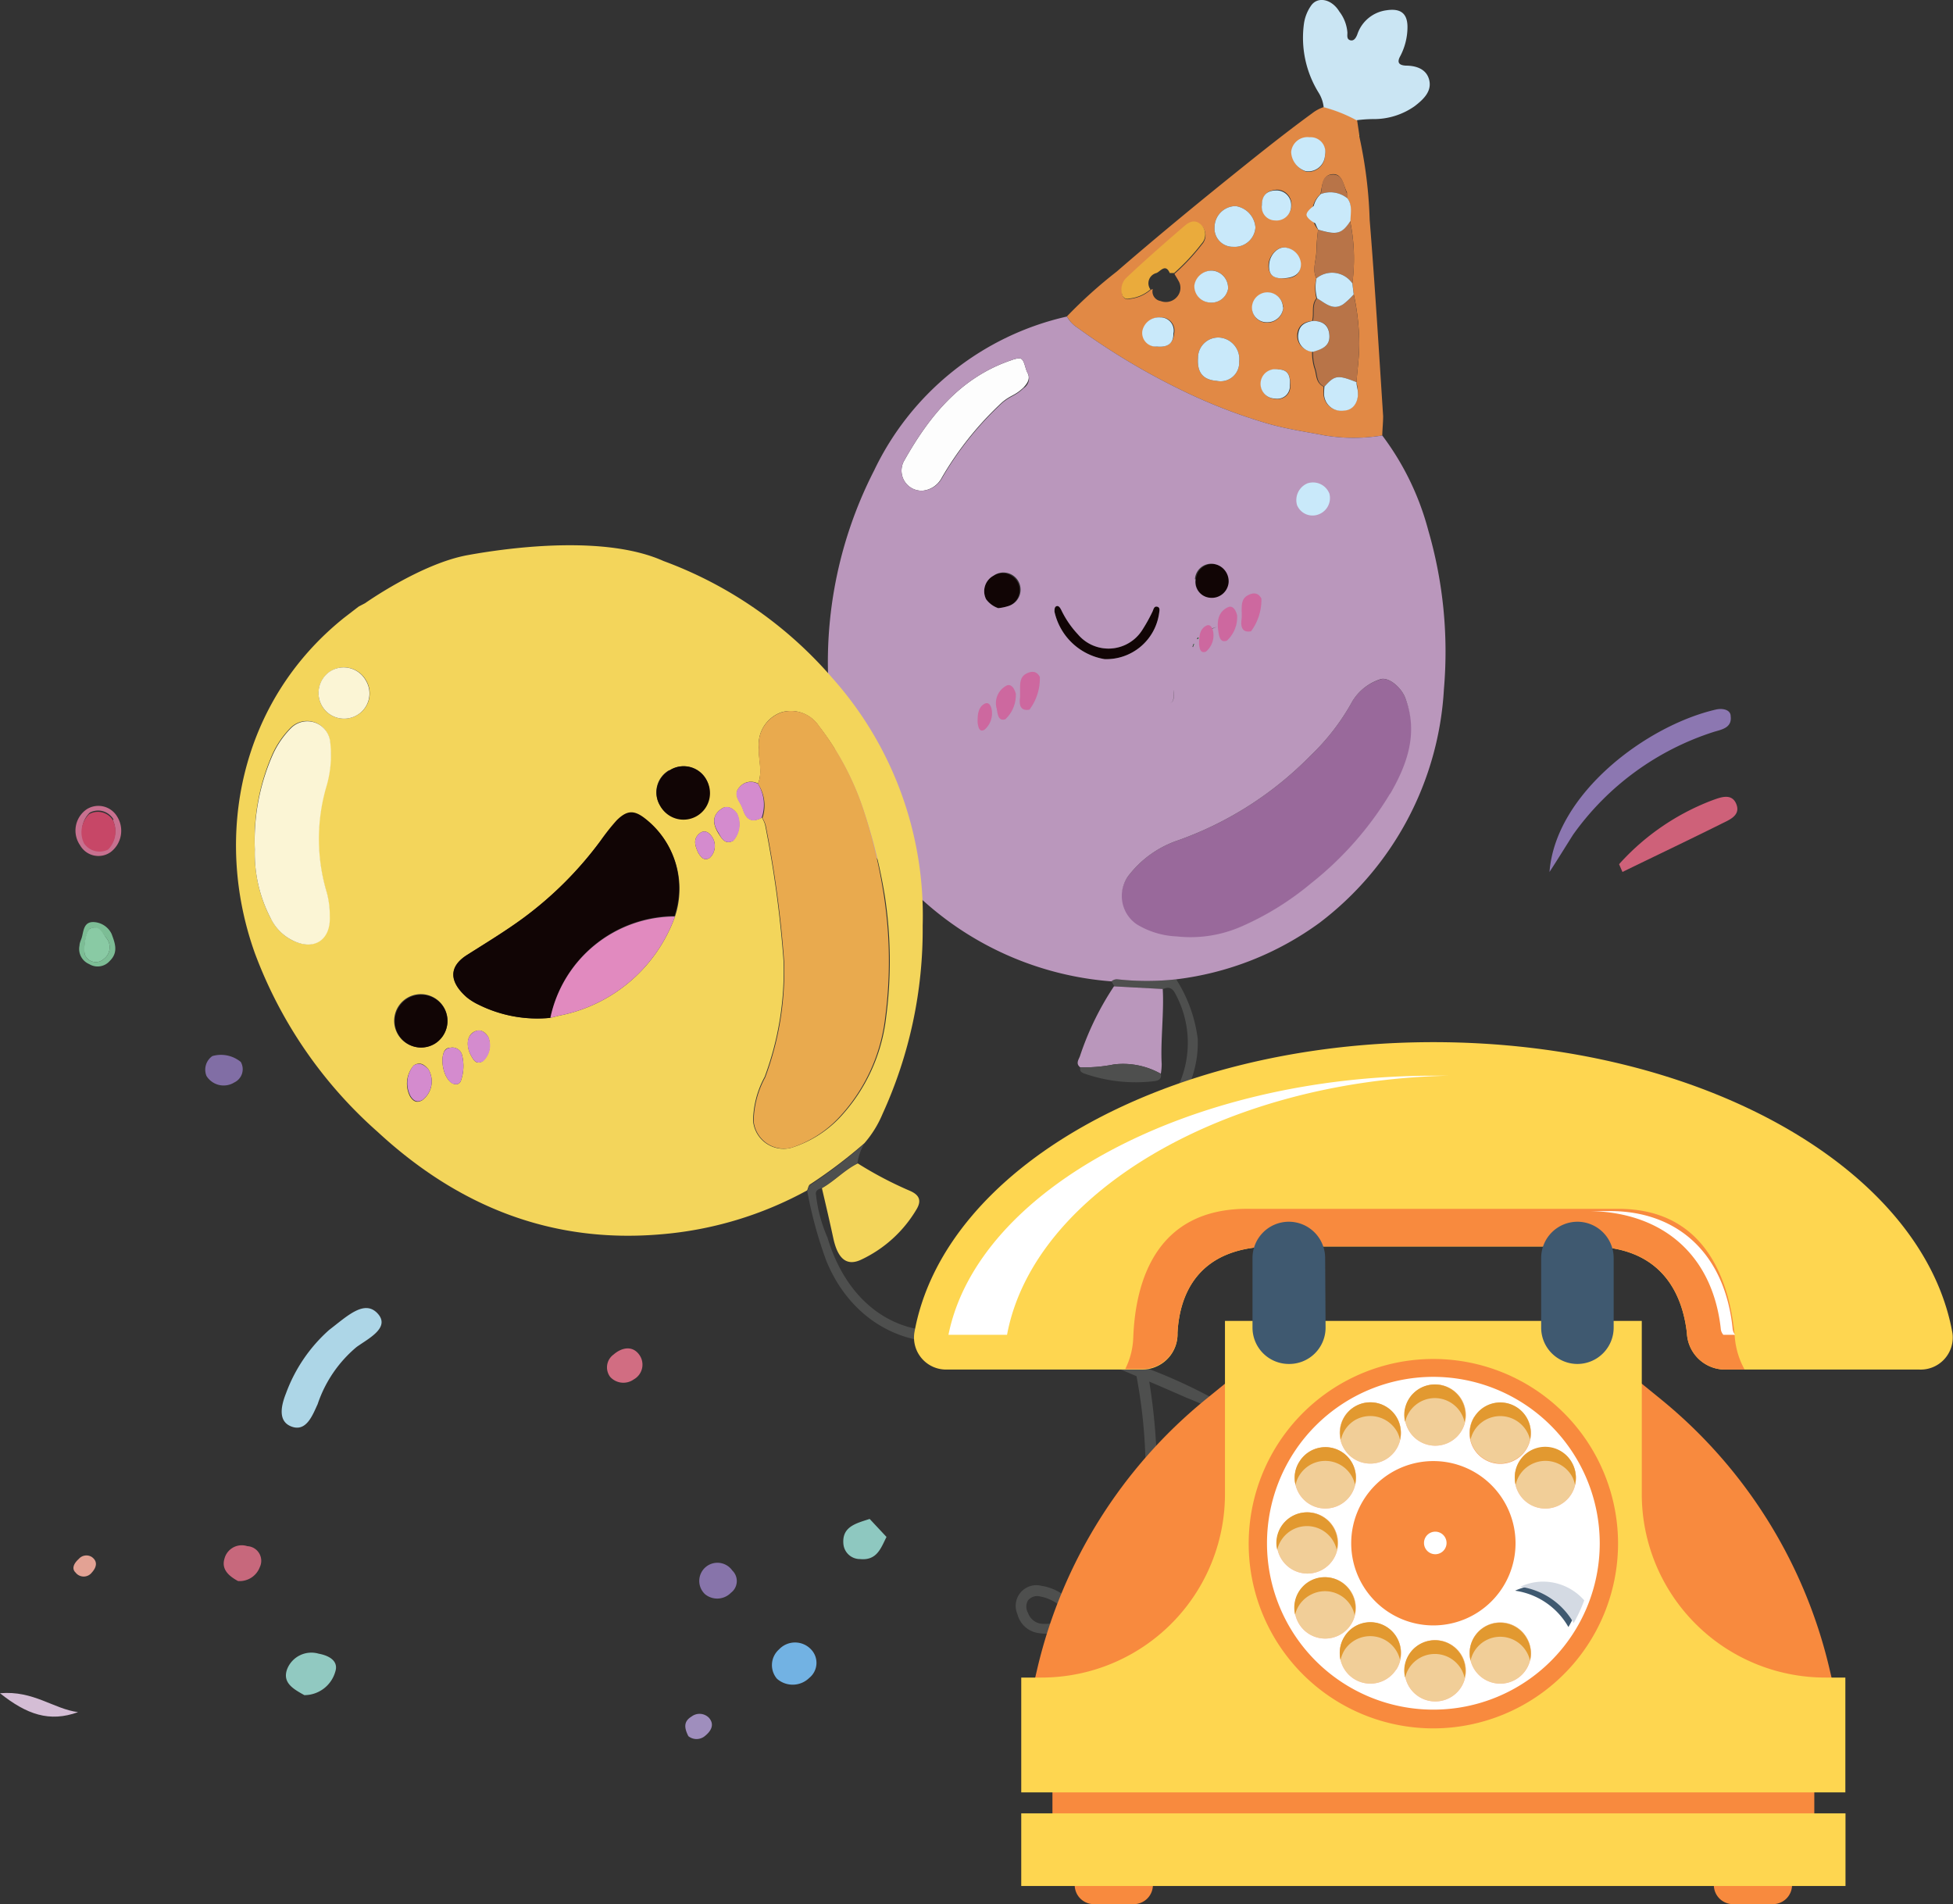 <svg id="Слой_6" data-name="Слой 6" xmlns="http://www.w3.org/2000/svg" viewBox="0 0 133.35 130"><rect x="0" y="0" width="133.35" height="130" fill="#333333" stroke="none"/><defs><style>.cls-1{fill:#c898bf;}.cls-2{fill:#c1e7f4;}.cls-3{fill:#e18945;}.cls-4{fill:#4e4f4e;}.cls-5{fill:#cae5f3;}.cls-6{fill:#ba97bc;}.cls-7{fill:#e9e957;}.cls-8{fill:#99699b;}.cls-9{fill:#fdfdfd;}.cls-10{fill:#110505;}.cls-11{fill:#b87448;}.cls-12{fill:#eaab3c;}.cls-13{fill:#c9e9fa;}.cls-14{fill:#89caa4;}.cls-15{fill:#cd689f;}.cls-16{fill:#f3d55b;}.cls-17{fill:#816ea5;}.cls-18{fill:#c7708f;}.cls-19{fill:#7cbd95;}.cls-20{fill:#e9aa4e;}.cls-21{fill:#fbf5d5;}.cls-22{fill:#e18abf;}.cls-23{fill:#d48bce;}.cls-24{fill:#c74767;}.cls-25{fill:#f88a3e;}.cls-26{fill:#fed650;}.cls-27{fill:#f1ce98;}.cls-28{fill:#fff;}.cls-29{fill:#e29930;}.cls-30{fill:#c75656;}.cls-31{fill:#3f5970;}.cls-32{fill:#d4dae3;}.cls-33{fill:#8ec8c0;}.cls-34{fill:#8c77b1;}.cls-35{fill:#add6e7;}.cls-36{fill:#ce6179;}.cls-37{fill:#91c9c1;}.cls-38{fill:#72b2e3;}.cls-39{fill:#c7687c;}.cls-40{fill:#d4bdd5;}.cls-41{fill:#8774aa;}.cls-42{fill:#d16d82;}.cls-43{fill:#9f8ebd;}.cls-44{fill:#e3a294;}</style></defs><title>04 Курьер позвонит</title><path class="cls-1" d="M63.49,89.19l-.05,0,0,0,.08,0Z"/><path class="cls-2" d="M63.49,89.19l.06,0-.08,0,0,0Z"/><path class="cls-3" d="M94.38,29.73a12,12,0,0,1-3.92,0c-1.34-.26-2.69-.45-4-.84a37.15,37.15,0,0,1-6-2.36,46.73,46.73,0,0,1-6.88-4.15,2.1,2.1,0,0,1-.73-.78,31.85,31.85,0,0,1,3.4-3.06c2.39-2.07,4.83-4.09,7.29-6.08,2-1.61,4-3.23,6.06-4.73a2.58,2.58,0,0,1,.82-.43,10.06,10.06,0,0,1,2.24.89l.15,1V9.3a30.54,30.54,0,0,1,.71,5.7c.36,4.47.63,8.94.92,13.41C94.44,28.85,94.39,29.29,94.38,29.73Zm-15.67-10a.66.66,0,0,0,.53.82,1,1,0,0,0,1.14-.3.93.93,0,0,0,.08-1.09c-.08-.15-.18-.3-.27-.46a14.39,14.39,0,0,0,1.87-2,.93.93,0,0,0,0-1.27c-.41-.42-.82-.25-1.17.06-1.34,1.18-2.68,2.35-4,3.57a1.13,1.13,0,0,0-.25,1.08.37.37,0,0,0,.49.27,2.6,2.6,0,0,0,1.44-.62Zm11.45-6.48A1.75,1.75,0,0,0,90,15.68a14.17,14.17,0,0,0-.12,1.45c0,.63-.3,1.26,0,1.87a2.88,2.88,0,0,0,0,1.37c-.37.46-.15,1-.29,1.54-.51.06-.91.27-1,.82a1.06,1.06,0,0,0,1,1.25,3.78,3.78,0,0,0,.14,1.12c.18.44.06,1,.64,1.3,0,.12,0,.25,0,.38A1.17,1.17,0,0,0,91.78,28c.62,0,1-.6.93-1.33,0-.2-.06-.4-.09-.61.07-.89.2-1.78.19-2.67a16.25,16.25,0,0,0-.38-3.32l-.09-.75a12.77,12.77,0,0,0-.16-4.27c0-.52.18-1.07-.21-1.54,0-.13,0-.28,0-.38-.26-.5-.31-1.3-1-1.24S90.28,12.72,90.16,13.25ZM83.07,26a1.27,1.27,0,0,0,1.54-1.32,1.47,1.47,0,0,0-1.3-1.63,1.38,1.38,0,0,0-1.51,1.39C81.73,25.43,82.14,25.93,83.07,26Zm2.65-10.47a1.59,1.59,0,0,0-1.35-1.46,1.45,1.45,0,0,0-1.44,1.43,1.25,1.25,0,0,0,1.27,1.35A1.42,1.42,0,0,0,85.72,15.53Zm4.75-4.95a1,1,0,0,0-1-1.17,1.12,1.12,0,0,0-1.26,1,1.44,1.44,0,0,0,1,1.32A1.15,1.15,0,0,0,90.47,10.58Zm-6.62,9.15a1.18,1.18,0,0,0-1-1.25,1.19,1.19,0,0,0-1.27,1,1.12,1.12,0,0,0,1,1.17A1.15,1.15,0,0,0,83.85,19.73ZM87.51,19c.86.06,1.33-.28,1.28-1a1.21,1.21,0,0,0-1-1.09c-.52-.12-1.11.49-1.17,1.09S86.85,19,87.51,19ZM79,23.66c.73.07,1.11-.23,1.17-.89a.9.9,0,0,0-.89-1.1,1.16,1.16,0,0,0-1.23.92A.93.93,0,0,0,79,23.66ZM87.62,21a1.06,1.06,0,0,0-2.11-.09,1,1,0,0,0,1,1.12A1.09,1.09,0,0,0,87.62,21Zm-.37,4.23a1,1,0,0,0-1.15,1,1,1,0,0,0,1,1,.85.85,0,0,0,1-.9C88.11,25.7,88,25.21,87.25,25.22ZM86.16,14a.92.92,0,0,0,.91,1,1,1,0,0,0,1.11-1,1,1,0,0,0-1-1.05C86.53,13,86.2,13.28,86.16,14Z"/><path class="cls-4" d="M73.64,118.41a28.94,28.94,0,0,0,.33-5.66c0-.18-.06-.36-.1-.54-.26-1.13-.26-1.13-1.37-.82a3.51,3.51,0,0,1-1.61.1,1.72,1.72,0,0,1-1.42-1.29,1.41,1.41,0,0,1,1.65-1.93,3.39,3.39,0,0,1,2.26,1.4c.29.37.48.32.81.09a9.38,9.38,0,0,0,4-7.57A35.93,35.93,0,0,0,77,91.32a15.56,15.56,0,0,1-.56-6.47,10.8,10.8,0,0,0-.34-3.8c-.39-1-.49-1.15.12-1.94a23.83,23.83,0,0,1,2.68-2.82,7,7,0,0,0,1.37-8.41c-.2-.41-.44-.54-.85-.36l-3.33-.18L75.89,67a.54.54,0,0,1,.42-.14,18.26,18.26,0,0,0,4,0,9.79,9.79,0,0,1,1.47,4.06,7.3,7.3,0,0,1-1.73,5c-1,1.14-2.13,2.21-3.13,3.37s-.55,1.35.47,2.57l.58-.78c.51-.67.73-.57,1.51-.92A1.84,1.84,0,0,1,82,80.8c.59,1,.82,1.44,0,2.14a3.52,3.52,0,0,1-3.68.46c-.55-.21-.68-.06-.83.43a11.92,11.92,0,0,0,.12,6.46A41.47,41.47,0,0,1,79,100.44c0,2.74-.35,5.4-2.05,7.69a9.48,9.48,0,0,1-2.48,2.33.5.5,0,0,0-.24.74,7.44,7.44,0,0,1,.38,3.68M79.4,83a2.64,2.64,0,0,0,2.19-.71c.47-.48.12-.54-.29-1.11s-.92-.49-1.46-.28-.72,0-1.12.53c-.27.33-.76.72-.59,1.09S79,82.89,79.4,83Zm-6.35,27.41a3,3,0,0,0-2-1.41.82.82,0,0,0-.85.25.85.85,0,0,0,0,.88,1.09,1.09,0,0,0,1,.73A3,3,0,0,0,73.05,110.36Z"/><path class="cls-5" d="M92.62,8.21a10.06,10.06,0,0,0-2.24-.89,2.35,2.35,0,0,0-.35-1,7.12,7.12,0,0,1-1-4.68A2.85,2.85,0,0,1,89.53.37c.45-.63,1.4-.44,1.92.42A2.68,2.68,0,0,1,92,2.22c0,.21-.06.46.2.53s.4-.2.48-.41a2.43,2.43,0,0,1,2-1.64c1-.15,1.46.25,1.42,1.27a4.29,4.29,0,0,1-.49,1.86c-.24.43-.1.62.37.65.7,0,1.43.22,1.61,1s-.43,1.33-1,1.77a4.83,4.83,0,0,1-2.85.88A9.46,9.46,0,0,0,92.62,8.21Z"/><path class="cls-6" d="M76.06,67.34l3.33.18c.1,1.48-.16,3.63-.07,5.11a4,4,0,0,1-.06.68,5.24,5.24,0,0,0-3.2-.64,10.47,10.47,0,0,1-2.3.2c-.36-.27-.07-.57,0-.83A19.86,19.86,0,0,1,76.06,67.34Z"/><path class="cls-4" d="M73.76,72.87a10.47,10.47,0,0,0,2.3-.2,5.24,5.24,0,0,1,3.2.64c.08.42-.24.48-.51.51A10.61,10.61,0,0,1,74,73.28C73.82,73.21,73.7,73.1,73.76,72.87Z"/><polygon class="cls-7" points="92.78 9.3 92.77 9.24 92.82 9.27 92.78 9.3"/><path class="cls-8" d="M80.34,64a5.68,5.68,0,0,1-2.73-.83A2.34,2.34,0,0,1,77,59.86a7.12,7.12,0,0,1,3.47-2.5,23.81,23.81,0,0,0,9-5.76,15.3,15.3,0,0,0,2.88-3.74,3.4,3.4,0,0,1,1.85-1.46c.57-.25,1.46.51,1.74,1.22,1,2.4.21,4.53-1,6.59a22.81,22.81,0,0,1-5.41,6.13,19.68,19.68,0,0,1-4.71,2.92A8.62,8.62,0,0,1,80.34,64Z"/><path class="cls-9" d="M63,33.5a1.37,1.37,0,0,1-1.29-2c1.72-3.06,3.85-5.73,7.35-6.91a2,2,0,0,1,.53-.13c.36,0,.37.62.57,1s0,.7-.28,1c-.6.57-.82.48-1.45,1a22.18,22.18,0,0,0-4.12,5.14A1.65,1.65,0,0,1,63,33.5Z"/><path class="cls-10" d="M75.42,45A4.2,4.2,0,0,1,72,41.76c0-.15,0-.34.15-.38s.25.14.32.28a6.46,6.46,0,0,0,1.14,1.66A2.72,2.72,0,0,0,78,43a11.17,11.17,0,0,0,.68-1.22c.08-.15.1-.41.33-.36s.15.3.13.47A3.64,3.64,0,0,1,75.42,45Z"/><path class="cls-10" d="M68.2,41.52a1.72,1.72,0,0,1-.87-.61,1.2,1.2,0,0,1,.52-1.61,1.16,1.16,0,1,1,1,2.08A3.25,3.25,0,0,1,68.2,41.52Z"/><path class="cls-10" d="M82.66,40.83a1.09,1.09,0,0,1-1-1.27,1.12,1.12,0,0,1,1.2-1.05,1.2,1.2,0,0,1,1.1,1.26A1.15,1.15,0,0,1,82.66,40.83Z"/><path class="cls-11" d="M89.64,21.91c.14-.51-.08-1.08.29-1.54.56.32,1.08.87,1.79.4a5,5,0,0,0,.71-.67,16.25,16.25,0,0,1,.38,3.32c0,.89-.12,1.78-.19,2.67-1.28-.51-1.49-.48-2.19.31-.58-.25-.46-.86-.64-1.3A3.78,3.78,0,0,1,89.65,24c.58-.17,1.17-.33,1.12-1.11S90.28,21.92,89.64,21.91Z"/><path class="cls-12" d="M78.55,19.76a2.6,2.6,0,0,1-1.44.62.37.37,0,0,1-.49-.27A1.13,1.13,0,0,1,76.87,19c1.29-1.22,2.63-2.39,4-3.57.35-.31.76-.48,1.17-.06a.93.93,0,0,1,0,1.27,14.39,14.39,0,0,1-1.87,2l-.3,0c-.29-.68-.66-.09-.91,0A.72.72,0,0,0,78.55,19.76Z"/><path class="cls-11" d="M92.18,15.08a12.77,12.77,0,0,1,.16,4.27A1.68,1.68,0,0,0,89.89,19c-.33-.61,0-1.24,0-1.87A14.17,14.17,0,0,1,90,15.68C91.27,16.06,91.58,16,92.18,15.08Z"/><path class="cls-13" d="M83.07,26c-.93-.07-1.34-.57-1.27-1.56a1.38,1.38,0,0,1,1.51-1.39,1.47,1.47,0,0,1,1.3,1.63A1.27,1.27,0,0,1,83.07,26Z"/><path class="cls-13" d="M85.72,15.53a1.42,1.42,0,0,1-1.52,1.32,1.25,1.25,0,0,1-1.27-1.35,1.45,1.45,0,0,1,1.44-1.43A1.59,1.59,0,0,1,85.72,15.53Z"/><path class="cls-13" d="M89.89,19a1.68,1.68,0,0,1,2.45.35l.09.75a5,5,0,0,1-.71.67c-.71.47-1.23-.08-1.79-.4A2.88,2.88,0,0,1,89.89,19Z"/><path class="cls-13" d="M90.43,26.4c.7-.79.91-.82,2.19-.31,0,.21.07.41.09.61.08.73-.31,1.31-.93,1.33a1.17,1.17,0,0,1-1.37-1.25C90.41,26.65,90.42,26.52,90.43,26.4Z"/><path class="cls-13" d="M90.47,10.58a1.15,1.15,0,0,1-1.31,1.11,1.44,1.44,0,0,1-1-1.32,1.12,1.12,0,0,1,1.26-1A1,1,0,0,1,90.47,10.58Z"/><path class="cls-13" d="M83.85,19.73a1.15,1.15,0,0,1-1.3.92,1.12,1.12,0,0,1-1-1.17,1.19,1.19,0,0,1,1.27-1A1.18,1.18,0,0,1,83.85,19.73Z"/><path class="cls-13" d="M87.51,19c-.66,0-.92-.34-.85-1s.65-1.21,1.17-1.09a1.21,1.21,0,0,1,1,1.09C88.84,18.68,88.37,19,87.51,19Z"/><path class="cls-13" d="M79,23.66a.93.93,0,0,1-1-1.07,1.16,1.16,0,0,1,1.23-.92.9.9,0,0,1,.89,1.1C80.13,23.43,79.75,23.73,79,23.66Z"/><path class="cls-13" d="M87.62,21a1.09,1.09,0,0,1-1.13,1,1,1,0,0,1-1-1.12,1.06,1.06,0,0,1,2.11.09Z"/><path class="cls-6" d="M98.59,47.05A29.7,29.7,0,0,0,97.52,36.2a18.71,18.71,0,0,0-3.14-6.47,12,12,0,0,1-3.92,0c-1.34-.26-2.69-.45-4-.84a37.15,37.15,0,0,1-6-2.36,46.73,46.73,0,0,1-6.88-4.15,2.15,2.15,0,0,1-.73-.77A19.28,19.28,0,0,0,59.69,32.11a28.7,28.7,0,0,0-2.94,16.67c.82,8,1.21,8.32,6.41,12.82A21.66,21.66,0,0,0,75.89,67a.54.54,0,0,1,.42-.14,18.26,18.26,0,0,0,4,0A20.83,20.83,0,0,0,90.1,63,21.53,21.53,0,0,0,98.59,47.05ZM67.33,40.91a1.21,1.21,0,0,1,.51-1.61,1.17,1.17,0,1,1,1,2.08,3.25,3.25,0,0,1-.69.14A1.72,1.72,0,0,1,67.33,40.91ZM69.89,26.5c-.6.57-.82.48-1.45,1a22.18,22.18,0,0,0-4.12,5.14A1.65,1.65,0,0,1,63,33.5a1.37,1.37,0,0,1-1.29-2c1.72-3.06,3.85-5.73,7.35-6.91a2,2,0,0,1,.53-.13c.36,0,.37.62.57,1A.78.78,0,0,1,69.89,26.5ZM75.42,45A4.2,4.2,0,0,1,72,41.76c0-.15,0-.34.15-.38s.25.14.32.28a6.63,6.63,0,0,0,1.14,1.66A2.73,2.73,0,0,0,78,43a11.17,11.17,0,0,0,.68-1.22c.08-.15.1-.41.33-.36s.15.3.13.47A3.64,3.64,0,0,1,75.42,45Zm6-.84-.17.14h0l.17-.14.07-.2.06,0A1.83,1.83,0,0,0,81.46,44.18Zm.29-.54.1-.11a.86.86,0,0,1,.07.1l0,0Zm.6-.4-.08-.06a1.06,1.06,0,0,1,.15-.15c.06-.06.09,0,0,0s0,0,.06-.07c.65,0,1.15-.52,1.85-.54-.72,0-1.22.54-1.91.61A.47.47,0,0,1,82.35,43.24Zm-.72-3.68a1.12,1.12,0,0,1,1.2-1.05,1.2,1.2,0,0,1,1.1,1.26,1.15,1.15,0,0,1-1.27,1.06A1.09,1.09,0,0,1,81.63,39.56ZM79.8,48c.46,0,.28-.58.34-.9h0C80.11,47.45,80.26,48,79.8,48Zm15.11,6.19a22.81,22.81,0,0,1-5.41,6.13,19.68,19.68,0,0,1-4.71,2.92,8.62,8.62,0,0,1-4.45.69,5.68,5.68,0,0,1-2.73-.83A2.34,2.34,0,0,1,77,59.86a7.12,7.12,0,0,1,3.47-2.5,23.81,23.81,0,0,0,9-5.76,15.3,15.3,0,0,0,2.88-3.74,3.46,3.46,0,0,1,1.85-1.47c.57-.24,1.46.52,1.74,1.23C96.86,50,96.11,52.15,94.91,54.21Z"/><path class="cls-13" d="M89.64,21.91c.64,0,1.09.26,1.13,1s-.54.94-1.12,1.11a1.06,1.06,0,0,1-1-1.25C88.73,22.18,89.13,22,89.64,21.91Z"/><path class="cls-13" d="M87.25,25.22c.74,0,.86.48.82,1.09a.85.85,0,0,1-1,.9,1,1,0,0,1-1-1A1,1,0,0,1,87.25,25.22Z"/><path class="cls-13" d="M86.16,14c0-.69.37-1,1-1a1,1,0,0,1,1,1.05,1,1,0,0,1-1.11,1A.92.92,0,0,1,86.16,14Z"/><path class="cls-11" d="M92,13.54a1.84,1.84,0,0,0-1.82-.29c.13-.53,0-1.28.77-1.33s.79.74,1,1.24C92,13.26,92,13.41,92,13.54Z"/><path class="cls-8" d="M82.45,43.13l-.1.11-.08-.06a1.06,1.06,0,0,1,.15-.15C82.48,43,82.51,43,82.45,43.13Z"/><path class="cls-14" d="M81.85,43.53a.86.86,0,0,1,.07.1l0,0-.12,0Z"/><path class="cls-14" d="M81.46,44.18l.07-.2.06,0-.13.16Z"/><path class="cls-14" d="M81.29,44.32l.17-.14h0l-.17.14Z"/><path class="cls-13" d="M92,13.54a1.84,1.84,0,0,0-1.82-.29,1.65,1.65,0,0,0-.48.81c-.28.21-.48.42-.49.59s.26.42.6.6a3.26,3.26,0,0,0,.2.43c1.29.38,1.6.3,2.2-.6C92.21,14.56,92.36,14,92,13.54Zm-1.22,0-.07,0Z"/><path class="cls-15" d="M86.13,40.87a3.64,3.64,0,0,1-.71,2.23c-.51.09-.75-.17-.64-.87a4.55,4.55,0,0,0,0-.52c0-.41,0-.83.39-1.05S85.91,40.44,86.13,40.87Z"/><path class="cls-15" d="M83.86,41.45c.29-.12.51.15.61.56a2.18,2.18,0,0,1-.7,1.73c-.46.16-.53-.27-.59-.69C83.07,42.27,83.26,41.72,83.86,41.45Z"/><path class="cls-15" d="M81.87,44c0-.43,0-1,.45-1.26.3-.18.46.08.52.42a1.45,1.45,0,0,1-.5,1.33C82,44.61,81.92,44.37,81.87,44Z"/><path class="cls-15" d="M71,46.22a3.54,3.54,0,0,1-.71,2.23c-.51.09-.74-.17-.64-.86,0-.18,0-.35,0-.53,0-.41,0-.83.39-1.05S70.79,45.8,71,46.22Z"/><path class="cls-15" d="M68.74,46.8c.29-.12.51.16.62.56a2.26,2.26,0,0,1-.71,1.74c-.46.16-.53-.28-.59-.7A1.35,1.35,0,0,1,68.74,46.8Z"/><path class="cls-15" d="M66.75,49.32c0-.43,0-1,.45-1.26.3-.17.46.08.52.43a1.47,1.47,0,0,1-.5,1.33C66.9,50,66.8,49.72,66.75,49.32Z"/><path class="cls-16" d="M45.3,38.3a28,28,0,0,1,11.54,8A24.35,24.35,0,0,1,63,63.2a30.27,30.27,0,0,1-2.74,12.85,7.39,7.39,0,0,1-1.24,2,33.78,33.78,0,0,1-3.71,2.81c-.11.06-.13.27-.2.41a25,25,0,0,1-10,3c-7.5.64-13.86-1.94-19.33-7a30.41,30.41,0,0,1-8.38-12.2c-2.86-8-1-17.21,6.09-22.89l1-.77.44-.23s3.81-2.7,7-3.28S41.43,36.56,45.3,38.3ZM37.58,69.49l.6-.15a10.54,10.54,0,0,0,7.91-6.77A6,6,0,0,0,44.15,56c-.83-.64-1.32-.64-2,.07A13.57,13.57,0,0,0,41,57.41a25,25,0,0,1-5.26,5.27c-1.24.91-2.56,1.69-3.84,2.52s-1.23,1.82,0,2.9a4,4,0,0,0,.79.49A9,9,0,0,0,37.58,69.49Zm14.17-16a1,1,0,0,0-1.25.25c-.36.37-.16.75.06,1.12a2.68,2.68,0,0,1,.21.49c.23.67.66.79,1.25.47a2.12,2.12,0,0,1,.22.49,76.24,76.24,0,0,1,1.26,9.29,20.72,20.72,0,0,1-1.29,7.92,6.46,6.46,0,0,0-.79,3A2.09,2.09,0,0,0,54,78.37a7.72,7.72,0,0,0,3.33-2.06,12,12,0,0,0,3.17-6.83,29.53,29.53,0,0,0-.08-8.29A37.53,37.53,0,0,0,59,55.42a19.23,19.23,0,0,0-3.09-5.85,2.3,2.3,0,0,0-2.56-.94A2.32,2.32,0,0,0,51.81,51C51.77,51.85,52.1,52.69,51.75,53.51Zm-33.26,9.2a3.26,3.26,0,0,0,1.37,1.45c1.48.8,2.7.08,2.63-1.6a6.12,6.12,0,0,0-.2-1.61,12.72,12.72,0,0,1,0-7.36,7.62,7.62,0,0,0,.22-3,1.57,1.57,0,0,0-2.67-.88,6.23,6.23,0,0,0-1.23,1.78A14.57,14.57,0,0,0,17.4,58,9.56,9.56,0,0,0,18.49,62.71Zm11.2,8.55a1.81,1.81,0,0,0,.63-2.44,1.82,1.82,0,1,0-.63,2.44Zm16-18.66A1.74,1.74,0,0,0,45.07,55a1.81,1.81,0,1,0,3.1-1.88A1.77,1.77,0,0,0,45.71,52.6ZM22,48.22a1.74,1.74,0,0,0,2.37.61A1.71,1.71,0,0,0,25,46.46a1.73,1.73,0,0,0-2.42-.64A1.77,1.77,0,0,0,22,48.22ZM29.25,73c-.24-.27-.54-.56-1-.26A1.9,1.9,0,0,0,28,74.86c.2.32.45.48.84.25A1.61,1.61,0,0,0,29.25,73ZM49.34,55.17c-.68.42-.74,1-.29,1.72.24.39.49.79,1,.51a1.71,1.71,0,0,0,.26-1.86C50.06,55.17,49.67,55,49.34,55.17ZM30.44,73.44c.18.33.35.53.63.58a.35.35,0,0,0,.41-.27A3,3,0,0,0,31.54,72a.68.68,0,0,0-.79-.47c-.41,0-.48.35-.53.66A2.46,2.46,0,0,0,30.44,73.44Zm1.77-1.29c.17.3.36.53.74.3a1.48,1.48,0,0,0,.37-1.69c-.24-.34-.56-.55-1-.29S31.8,71.47,32.21,72.15ZM47.67,58.21c.22.38.45.58.8.35a1.12,1.12,0,0,0,.16-1.41c-.21-.32-.51-.52-.84-.27C47.26,57.29,47.5,57.81,47.67,58.21Z"/><path class="cls-4" d="M55.12,81.32c.07-.14.09-.35.2-.41A33.78,33.78,0,0,0,59,78.1a3.7,3.7,0,0,0-.46,1.33c-.9.44-1.58,1.2-2.45,1.69-.23.07-.44.17-.37.48a10,10,0,0,0,.78,2.89c1.7,5.66,6.45,7.65,11,5.58.8-.37.79-.4.18-1a3.5,3.5,0,0,1-1.21-2.76,2.27,2.27,0,0,1,2-2.07,2,2,0,0,1,2.15,1.64,3.2,3.2,0,0,1-.62,3c-.51.63-.25.82.3,1.1,2.63,1.31,5.39,2.32,8.09,3.46a36.23,36.23,0,0,1,7.77,4.08,8.15,8.15,0,0,1,3.15,4,5,5,0,0,1-1.23,5.09,4.89,4.89,0,0,1-5.42.37,2.65,2.65,0,0,1-1.48-2.63A1.3,1.3,0,0,1,82.6,103a2,2,0,0,1,1.89,1.27c0,.15,0,.27-.12.32s-.18,0-.26-.1,0-.1-.08-.14c-.57-.78-1.46-1.09-2-.68a1.73,1.73,0,0,0,.12,2.15,3.88,3.88,0,0,0,3.93,1.09,3.24,3.24,0,0,0,2.66-2.63,5.15,5.15,0,0,0-1.48-4.85,18.43,18.43,0,0,0-6.24-4c-3.11-1.38-6.27-2.65-9.41-4-.84-.35-1.6-.93-2.44-1.19s-1.57.69-2.42,1c-4.34,1.31-8.56-.79-10.34-5.19A28.93,28.93,0,0,1,55.12,81.32Zm12.6,6.44a4.38,4.38,0,0,0,.88,1c.19.18.34.27.59,0a3,3,0,0,0,.64-3A1.18,1.18,0,0,0,68,85.2C67.2,85.7,67.07,86.66,67.72,87.76Z"/><path class="cls-16" d="M56.12,81.12c.87-.49,1.55-1.25,2.45-1.69a25.7,25.7,0,0,0,3.56,1.87c.67.29.8.69.44,1.28A8.66,8.66,0,0,1,58.8,86c-1,.47-1.61-.07-1.91-1.5C56.64,83.34,56.38,82.23,56.12,81.12Z"/><path class="cls-17" d="M16,73.9a1.38,1.38,0,0,1-1.9-.44,1.13,1.13,0,0,1,.4-1.36,2.13,2.13,0,0,1,1.94.4A1,1,0,0,1,16,73.9Z"/><path class="cls-3" d="M43.36,33.73"/><path class="cls-18" d="M8,55.75a1.83,1.83,0,0,1-.44,2.42,1.44,1.44,0,0,1-2.09-.46,1.76,1.76,0,0,1,.45-2.46A1.49,1.49,0,0,1,8,55.75Zm-.25.2a1.21,1.21,0,0,0-1.62-.47,1.72,1.72,0,0,0-.35,2,1.28,1.28,0,0,0,1.64.42A1.75,1.75,0,0,0,7.71,56Z"/><path class="cls-19" d="M7.62,63.76c.23.62.48,1.25-.12,1.84a1.1,1.1,0,0,1-1.41.22,1.12,1.12,0,0,1-.66-1.27c0-.2.12-.4.17-.6.11-.44.14-1,.76-1A1.43,1.43,0,0,1,7.62,63.76ZM7.23,64c-.23-.27-.44-.81-1.06-.61-.28.09-.54,1.58-.33,1.88a.8.8,0,0,0,1.21.23A1,1,0,0,0,7.23,64Z"/><path class="cls-20" d="M51.75,53.51c.35-.82,0-1.66.06-2.49a2.32,2.32,0,0,1,1.56-2.39,2.3,2.3,0,0,1,2.56.94A19.23,19.23,0,0,1,59,55.42a37.53,37.53,0,0,1,1.36,5.77,29.53,29.53,0,0,1,.08,8.29,12,12,0,0,1-3.17,6.83A7.72,7.72,0,0,1,54,78.37a2.09,2.09,0,0,1-2.54-1.82,6.46,6.46,0,0,1,.79-3,20.72,20.72,0,0,0,1.29-7.92,76.24,76.24,0,0,0-1.26-9.29,2.12,2.12,0,0,0-.22-.49A2.67,2.67,0,0,0,51.75,53.51Z"/><path class="cls-10" d="M37.58,69.49a9,9,0,0,1-4.91-.9,4,4,0,0,1-.79-.49c-1.24-1.08-1.24-2.12,0-2.9s2.6-1.61,3.84-2.52A25,25,0,0,0,41,57.41,13.57,13.57,0,0,1,42.11,56c.72-.71,1.21-.71,2-.07a6,6,0,0,1,1.94,6.6A8.72,8.72,0,0,0,37.58,69.49Z"/><path class="cls-21" d="M18.49,62.71A9.56,9.56,0,0,1,17.4,58a14.57,14.57,0,0,1,1.24-6.51,6.23,6.23,0,0,1,1.23-1.78,1.57,1.57,0,0,1,2.67.88,7.62,7.62,0,0,1-.22,3,12.72,12.72,0,0,0,0,7.36,6.12,6.12,0,0,1,.2,1.61c.07,1.68-1.15,2.4-2.63,1.6A3.26,3.26,0,0,1,18.49,62.71Z"/><path class="cls-22" d="M37.58,69.49a8.72,8.72,0,0,1,8.51-6.92,10.54,10.54,0,0,1-7.91,6.77Z"/><path class="cls-10" d="M29.69,71.26a1.8,1.8,0,1,1,.63-2.44A1.83,1.83,0,0,1,29.69,71.26Z"/><path class="cls-10" d="M45.71,52.6a1.77,1.77,0,0,1,2.46.54A1.81,1.81,0,1,1,45.07,55,1.74,1.74,0,0,1,45.71,52.6Z"/><path class="cls-21" d="M22,48.22a1.77,1.77,0,0,1,.56-2.4,1.73,1.73,0,0,1,2.42.64,1.71,1.71,0,0,1-.61,2.37A1.74,1.74,0,0,1,22,48.22Z"/><path class="cls-23" d="M51.75,53.51A2.67,2.67,0,0,1,52,55.84c-.59.32-1,.2-1.25-.47a2.68,2.68,0,0,0-.21-.49c-.22-.37-.42-.75-.06-1.12A1,1,0,0,1,51.75,53.51Z"/><path class="cls-23" d="M29.25,73a1.61,1.61,0,0,1-.38,2.08c-.39.23-.64.07-.84-.25a1.9,1.9,0,0,1,.21-2.09C28.71,72.47,29,72.76,29.25,73Z"/><path class="cls-23" d="M49.34,55.17c.33-.2.72,0,1,.37a1.71,1.71,0,0,1-.26,1.86c-.55.28-.8-.12-1-.51C48.6,56.17,48.66,55.59,49.34,55.17Z"/><path class="cls-23" d="M30.44,73.44a2.46,2.46,0,0,1-.22-1.25c.05-.31.12-.61.53-.66a.68.68,0,0,1,.79.47,3,3,0,0,1-.06,1.75.35.35,0,0,1-.41.27C30.79,74,30.62,73.77,30.44,73.44Z"/><path class="cls-23" d="M32.21,72.15c-.41-.68-.36-1.38.12-1.68s.75,0,1,.29A1.48,1.48,0,0,1,33,72.45C32.57,72.68,32.38,72.45,32.21,72.15Z"/><path class="cls-23" d="M47.67,58.21c-.17-.4-.41-.92.12-1.33.33-.25.63-.05.84.27a1.12,1.12,0,0,1-.16,1.41C48.12,58.79,47.89,58.59,47.67,58.21Z"/><path class="cls-24" d="M7.71,56a1.75,1.75,0,0,1-.33,2,1.28,1.28,0,0,1-1.64-.42,1.72,1.72,0,0,1,.35-2A1.21,1.21,0,0,1,7.71,56Z"/><path class="cls-14" d="M7.23,64a1,1,0,0,1-.18,1.5.8.8,0,0,1-1.21-.23c-.21-.3,0-1.79.33-1.88C6.79,63.14,7,63.68,7.23,64Z"/><path class="cls-13" d="M90.77,33.7A1.19,1.19,0,0,1,90,35.13a1.14,1.14,0,0,1-1.44-.65A1.24,1.24,0,0,1,89.27,33,1.2,1.2,0,0,1,90.77,33.7Z"/><path class="cls-25" d="M78.72,128.69a1.31,1.31,0,0,1-1.3,1.31H74.69a1.31,1.31,0,0,1-1.31-1.31h0a1.31,1.31,0,0,1,1.31-1.31h2.73a1.31,1.31,0,0,1,1.3,1.31Z"/><path class="cls-25" d="M122.36,128.69a1.31,1.31,0,0,1-1.31,1.31h-2.73a1.31,1.31,0,0,1-1.3-1.31h0a1.31,1.31,0,0,1,1.3-1.31h2.73a1.31,1.31,0,0,1,1.31,1.31Z"/><rect class="cls-25" x="71.86" y="121.76" width="52.02" height="2.46"/><path class="cls-25" d="M125.47,116.29H122.9a12.75,12.75,0,0,1-12.74-12.74V92.89l3.27,2.66a33.62,33.62,0,0,1,11.46,18.27Z"/><path class="cls-25" d="M72.84,116.29H70.27l.58-2.47A33.62,33.62,0,0,1,82.31,95.55l3.27-2.66v10.66A12.75,12.75,0,0,1,72.84,116.29Z"/><path class="cls-26" d="M124.64,114.53A12.53,12.53,0,0,1,112.1,102V90.18H83.64V102A12.53,12.53,0,0,1,71.1,114.53H69.73v7.84H126v-7.84Z"/><path class="cls-25" d="M97.87,118a12.61,12.61,0,1,1,12.61-12.61A12.63,12.63,0,0,1,97.87,118Z"/><path class="cls-27" d="M100.68,96.7a2.09,2.09,0,1,1,.64,2.89A2.08,2.08,0,0,1,100.68,96.7ZM98,94.52a2.09,2.09,0,1,1-2.09,2.09A2.08,2.08,0,0,1,98,94.52ZM92.56,96a2.09,2.09,0,1,1-.83,2.83A2.08,2.08,0,0,1,92.56,96Zm-3.83,3.78a2.09,2.09,0,1,1,.64,2.88A2.09,2.09,0,0,1,88.73,99.78Zm-1.55,5.56a2.09,2.09,0,1,1,2.09,2.09A2.1,2.1,0,0,1,87.18,105.34Zm1.47,5.44a2.09,2.09,0,1,1,2.84.83A2.09,2.09,0,0,1,88.65,110.78Zm6.68,3.2a2.09,2.09,0,1,1-.64-2.89A2.1,2.1,0,0,1,95.33,114ZM98,116.16a2.09,2.09,0,1,1,2.09-2.09A2.09,2.09,0,0,1,98,116.16Zm5.44-1.47a2.09,2.09,0,1,1,.83-2.84A2.08,2.08,0,0,1,103.44,114.69Zm3.91-14.79a2.09,2.09,0,1,1-2.84-.83A2.1,2.1,0,0,1,107.35,99.9Z"/><path class="cls-28" d="M97.87,94a11.36,11.36,0,1,0,11.36,11.36A11.38,11.38,0,0,0,97.87,94Zm2.81,2.72a2.09,2.09,0,1,1,.64,2.89A2.08,2.08,0,0,1,100.68,96.7Zm2.8,8.64a5.61,5.61,0,1,1-5.61-5.61A5.61,5.61,0,0,1,103.48,105.34ZM98,94.52a2.09,2.09,0,1,1-2.09,2.09A2.08,2.08,0,0,1,98,94.52ZM92.56,96a2.09,2.09,0,1,1-.83,2.83A2.08,2.08,0,0,1,92.56,96Zm-3.83,3.78a2.09,2.09,0,1,1,.64,2.88A2.09,2.09,0,0,1,88.73,99.78Zm-1.55,5.56a2.09,2.09,0,1,1,2.09,2.09A2.1,2.1,0,0,1,87.18,105.34Zm1.47,5.44a2.09,2.09,0,1,1,2.84.83A2.09,2.09,0,0,1,88.65,110.78Zm6.68,3.2a2.09,2.09,0,1,1-.64-2.89A2.1,2.1,0,0,1,95.33,114ZM98,116.16a2.09,2.09,0,1,1,2.09-2.09A2.09,2.09,0,0,1,98,116.16Zm5.44-1.47a2.09,2.09,0,1,1,.83-2.84A2.08,2.08,0,0,1,103.44,114.69Zm3.91-14.79a2.09,2.09,0,1,1-2.84-.83A2.1,2.1,0,0,1,107.35,99.9Z"/><rect class="cls-26" x="69.73" y="123.8" width="56.28" height="4.96"/><path class="cls-29" d="M89.27,104.19a2.08,2.08,0,0,1,2,1.62,1.89,1.89,0,0,0,.06-.47,2.09,2.09,0,1,0-4.18,0,1.89,1.89,0,0,0,.06.47A2.08,2.08,0,0,1,89.27,104.19Z"/><path class="cls-29" d="M89.49,108.88a2.07,2.07,0,0,1,3,1.37,2,2,0,0,0-.2-1.47,2.08,2.08,0,0,0-3.86,1.46A2.06,2.06,0,0,1,89.49,108.88Z"/><path class="cls-29" d="M91.8,112.66a2.09,2.09,0,0,1,3.79.65,2.08,2.08,0,0,0-3.79-1.58,2.12,2.12,0,0,0-.27,1.6A2.42,2.42,0,0,1,91.8,112.66Z"/><path class="cls-29" d="M88.73,100.71a2.08,2.08,0,0,1,3.79.65,2.08,2.08,0,0,0-3.79-1.58,2,2,0,0,0-.27,1.6A1.93,1.93,0,0,1,88.73,100.71Z"/><path class="cls-29" d="M92.56,96.93a2.1,2.1,0,0,1,2.84.83,2,2,0,0,1,.19.54,2.1,2.1,0,0,0-.19-1.47A2.08,2.08,0,0,0,92.56,96a2.05,2.05,0,0,0-1,2.29A2.06,2.06,0,0,1,92.56,96.93Z"/><path class="cls-29" d="M104.51,100a2.08,2.08,0,0,1,2.84.82,2.32,2.32,0,0,1,.19.54,2.11,2.11,0,0,0-.19-1.47,2.08,2.08,0,0,0-3.86,1.47A2.06,2.06,0,0,1,104.51,100Z"/><path class="cls-29" d="M98,112.92a2.08,2.08,0,0,1,2,1.62,1.84,1.84,0,0,0,.06-.47,2.09,2.09,0,0,0-4.18,0,2.42,2.42,0,0,0,.06.47A2.08,2.08,0,0,1,98,112.92Z"/><path class="cls-29" d="M101.44,112a2.08,2.08,0,0,1,2.83.84,2.14,2.14,0,0,1,.2.53,2.06,2.06,0,0,0-.2-1.47,2.08,2.08,0,0,0-3.86,1.47A2.08,2.08,0,0,1,101.44,112Z"/><path class="cls-29" d="M100.68,97.64a2.09,2.09,0,0,1,3.79.64,2.08,2.08,0,1,0-4.06,0A2.09,2.09,0,0,1,100.68,97.64Z"/><path class="cls-29" d="M98,95.45a2.09,2.09,0,0,1,2,1.63,1.84,1.84,0,0,0,.06-.47,2.09,2.09,0,0,0-4.18,0,2.42,2.42,0,0,0,.06.47A2.09,2.09,0,0,1,98,95.45Z"/><path class="cls-30" d="M89.64,82.75h0Z"/><path class="cls-26" d="M133.31,91c-2-11.17-17.09-19.85-35.44-19.85S64.41,79.8,62.43,91a2.19,2.19,0,0,0,2.28,2.5H78.06A2.41,2.41,0,0,0,80.4,91c.13-2.51,1.31-6,6.79-5.9h21.36c5.06,0,6.35,3.44,6.63,5.9a2.61,2.61,0,0,0,2.49,2.5H131A2.19,2.19,0,0,0,133.31,91Z"/><path class="cls-25" d="M118.45,91.27c-.33-3.64-1.86-8.67-7.83-8.74H85.38c-6.47-.12-7.85,5-8,8.75a5.2,5.2,0,0,1-.55,2.19h1.25A2.41,2.41,0,0,0,80.4,91c.13-2.51,1.31-6,6.79-5.9h21.36c5.06,0,6.35,3.44,6.63,5.9a2.61,2.61,0,0,0,2.49,2.5h1.45A5.46,5.46,0,0,1,118.45,91.27Z"/><path class="cls-28" d="M68.76,91.13h-4c2-9.94,16.44-17.69,33.11-17.69.35,0,.69,0,1,0C83.65,73.78,70.58,81.4,68.76,91.13Zm48.91,0a.73.73,0,0,1-.18-.45c-.56-4.94-3.89-7.91-8.94-8h1.36c4.74,0,7.87,3,8.39,8a.82.82,0,0,0,.17.45Z"/><path class="cls-31" d="M90.51,90.64A2.48,2.48,0,0,1,88,93.12h0a2.48,2.48,0,0,1-2.48-2.48V85.89A2.48,2.48,0,0,1,88,83.41h0a2.48,2.48,0,0,1,2.48,2.48Z"/><path class="cls-31" d="M110.18,90.64a2.48,2.48,0,0,1-2.47,2.48h0a2.48,2.48,0,0,1-2.48-2.48V85.89a2.48,2.48,0,0,1,2.48-2.48h0a2.48,2.48,0,0,1,2.47,2.48Z"/><path class="cls-31" d="M107.09,111.08a5,5,0,0,0-3.64-2.48,3.68,3.68,0,0,1,1.56-.35,3.72,3.72,0,0,1,2.8,1.28A8.73,8.73,0,0,1,107.09,111.08Z"/><path class="cls-32" d="M107.45,110.81a5,5,0,0,0-3.64-2.48,3.63,3.63,0,0,1,1.55-.35,3.74,3.74,0,0,1,2.81,1.28A10.42,10.42,0,0,1,107.45,110.81Z"/><path class="cls-28" d="M98.77,105.34a.77.77,0,1,1-.77-.77A.77.77,0,0,1,98.77,105.34Z"/><path class="cls-33" d="M60.53,104.93c-.38.75-.65,1.63-1.81,1.51a1.13,1.13,0,0,1-1.13-1c-.13-1.23.89-1.44,1.79-1.74Z"/><path class="cls-34" d="M105.8,59.53c.41-5.35,6.63-10,11.37-11.09.43-.1,1,0,1,.46.1.81-.65.91-1.16,1.07a18.84,18.84,0,0,0-9.59,7C106.88,57.82,106.35,58.69,105.8,59.53Z"/><path class="cls-35" d="M22.47,90.8c1.23-.94,2.41-2.1,3.31-1.13s-.64,1.72-1.43,2.29a8.67,8.67,0,0,0-2.66,3.9c-.35.76-.77,1.9-1.77,1.54s-.7-1.5-.39-2.28A10.72,10.72,0,0,1,22.47,90.8Z"/><path class="cls-36" d="M110.55,59a16.35,16.35,0,0,1,6.33-4.35c.58-.21,1.37-.54,1.68.26S118,56,117.5,56.26c-2.23,1.11-4.48,2.18-6.72,3.27Z"/><path class="cls-37" d="M20.78,115.73c-.73-.41-1.51-.83-1.18-1.76a1.78,1.78,0,0,1,2.16-1.07c.71.13,1.38.5,1.13,1.24A2.2,2.2,0,0,1,20.78,115.73Z"/><path class="cls-38" d="M53.05,114.61a1.43,1.43,0,0,1,.14-2,1.5,1.5,0,0,1,2.19,0,1.32,1.32,0,0,1-.12,1.94A1.62,1.62,0,0,1,53.05,114.61Z"/><path class="cls-39" d="M16.25,107.94c-.68-.37-1.14-.83-.92-1.54a1.22,1.22,0,0,1,1.56-.84,1,1,0,0,1,.85,1.43A1.47,1.47,0,0,1,16.25,107.94Z"/><path class="cls-40" d="M5.33,116.89c-1.95.71-3.51.16-5.33-1.29C2.29,115.4,3.67,116.68,5.33,116.89Z"/><path class="cls-41" d="M48.14,108.84A1.24,1.24,0,1,1,50,107.22a1,1,0,0,1-.09,1.52A1.31,1.31,0,0,1,48.14,108.84Z"/><path class="cls-42" d="M41.66,94a1.08,1.08,0,0,1,.23-1.52c.55-.48,1.28-.64,1.75,0a1.15,1.15,0,0,1-.36,1.69A1.22,1.22,0,0,1,41.66,94Z"/><path class="cls-43" d="M47,118.53c-.28-.56-.34-1,.22-1.34a.9.9,0,0,1,1.19.09c.4.46.14.91-.29,1.25A.89.89,0,0,1,47,118.53Z"/><path class="cls-44" d="M5.38,106.43a.69.69,0,0,1,.89-.13c.43.31.31.72,0,1.06a.7.7,0,0,1-1.11,0C4.9,107.12,5,106.77,5.38,106.43Z"/></svg>